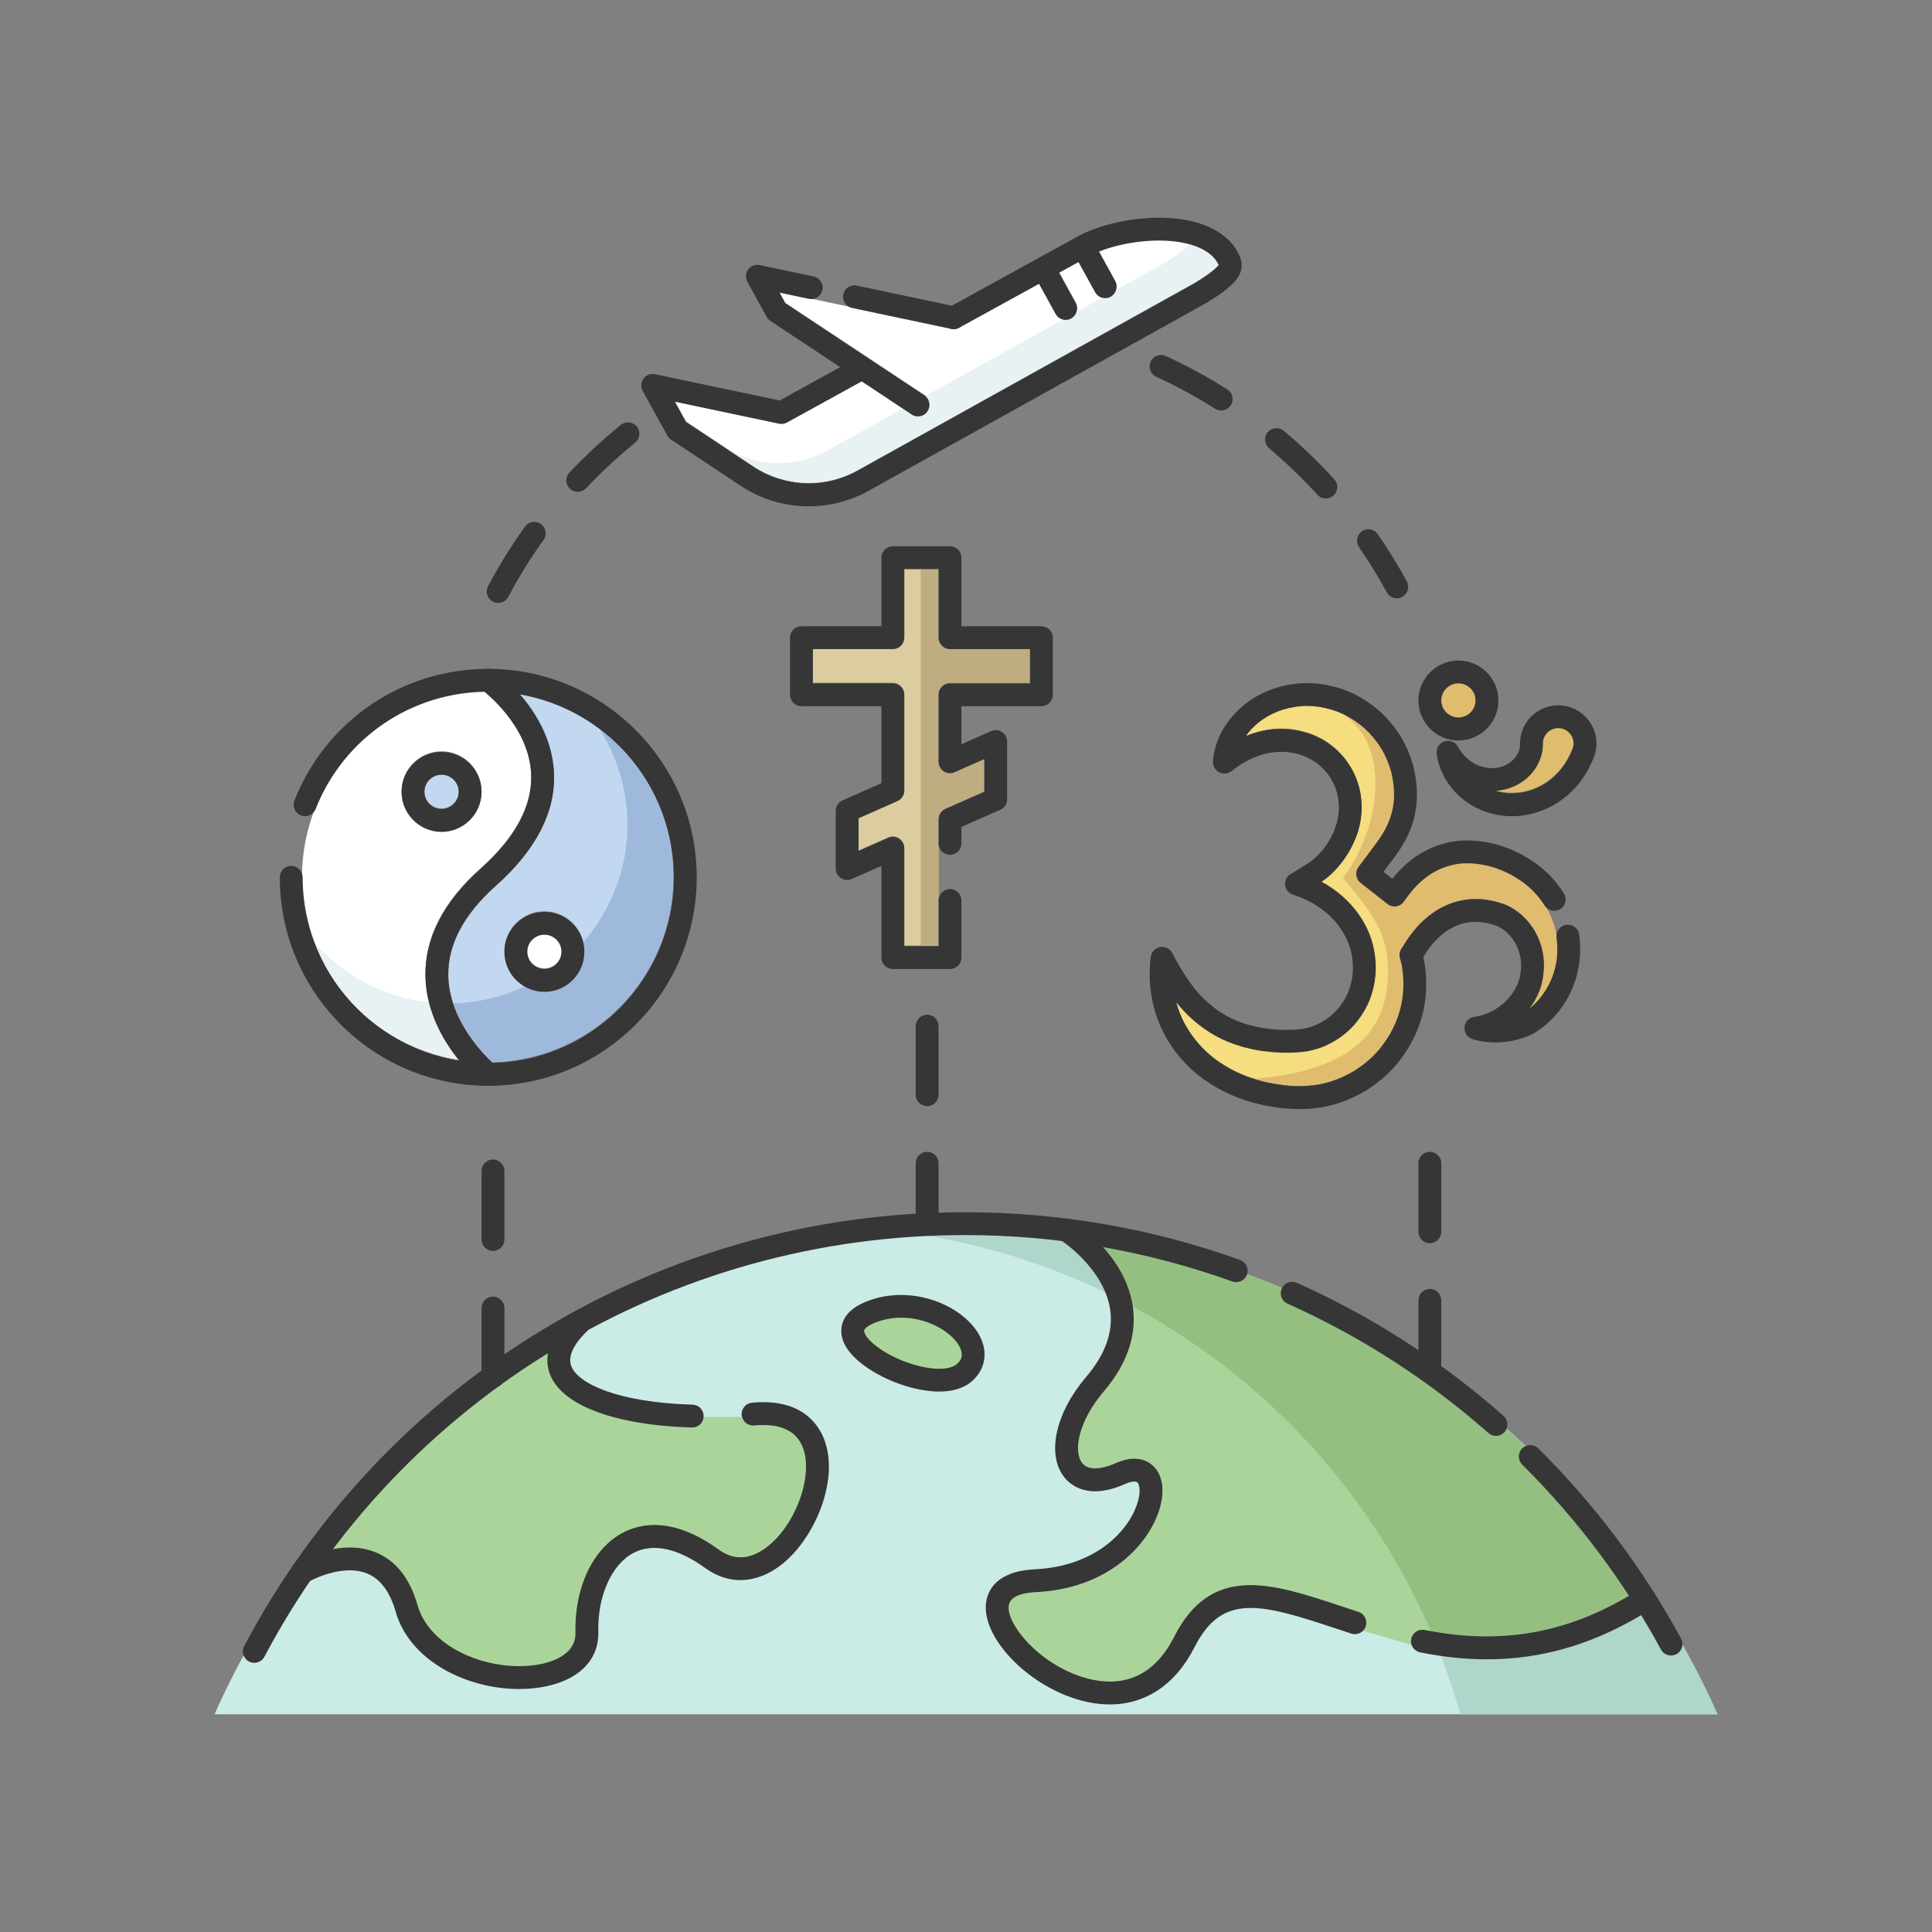 <svg id="Layer_1" enable-background="new 0 0 5000 5000" viewBox="0 0 5000 5000" xmlns="http://www.w3.org/2000/svg"><rect x="0" y="0" width="5000" height="5000" fill="#808080" stroke="none"/><g><g><g><path d="m4444.89 4436.57c-331.55-744.46-1077.34-1263.76-1944.89-1263.76s-1613.34 519.3-1944.89 1263.76z" fill="#cbebe7"/><g fill="#abd49a"><path d="m4273.51 4131.43c-319.68-491.48-833.84-831.32-1410.61-932.35l-88.93-15.58 60.92 66.6c41.22 45.05 65.99 92.38 73.65 140.67 10.6 67.01-12.46 134.37-68.45 200.16-69.86 81.96-94.27 176.59-58.06 224.97 23.75 31.76 69.44 35.61 125.34 10.51 28.43-12.65 51.07-12.17 65.54 1.34 18.31 17.1 20.42 53.05 5.49 93.81-29.78 81.24-124.92 179.07-295.06 187.43-77.04 3.77-97.12 35.88-100.4 62.18-8.35 67.22 90.67 182.69 218.11 221.61 27.23 8.32 53.41 12.43 78.27 12.43 77.85 0 142.88-40.31 187.52-117.9l4.41-7.85c1.5-2.61 3-5.24 4.53-8.26 79.65-157.12 208.24-133.98 311.51-96.12 10.06 3.68 28.85 9.53 51.46 16.56 20.24 6.27 41.19 12.79 54.94 17.58 31.94 11.17 65.33 20.67 101.03 30.82 19.42 5.51 39.12 11.12 59.08 17.16 11.44 3.44 59.92 13.8 89.38 18.33 79.95 12.32 155.52 13.21 229.01 3.05l5.13-.72c97.96-13.9 171.08-53.66 265.56-109.16l36.84-22.1z"/><path d="m2261.92 3388.26c96.37-41.72 209.69 1.18 251.13 65.77 24.68 38.48 20.24 80.15-11.61 108.76-18.93 17-45.14 23.67-73.53 23.67-37.92 0-79.69-11.89-113.12-26.95-24.5-11.03-104.44-51.43-104.04-108.22.13-18.7 9.12-44.81 51.17-63.03z"/><path d="m1816.4 3667.26c-.08 17.42-20.79 25.1-38.2 25.1-.05 0-291.85-2.59-344.01-135.14-5.99-15.23-10.84-49.39-7.37-71.83-222.64 137.89-435.55 327.08-596.68 539.96 35.31-6.36 79.45-2.15 117.93 13.32 55.06 22.12 93.68 70.77 114.76 144.57 33.96 118.85 196.81 180.42 321.65 161.19 32.31-4.96 107.29-23.35 105.63-87.07-3.15-122.1 47.37-228.67 128.72-271.52 52.27-27.55 115.61-39.77 236.84 48.1 41.41 30 109.83 25.2 155.21-9.98 78.26-60.73 125.82-194.37 96.03-269.79-17.84-45.18-66.31-77.94-135.55-71.64-17.42 1.73-50.78 2.06-52.38-15.34z"/></g></g><path d="m3988.95 2031.81c32.23-17.53 58.52-45.96 74.15-80.11 0 0 .01-.01.01-.03l5.91-12.85c2.35-5.21 3.54-10.93 3.44-16.86-.36-21.71-18.13-39.14-39.76-39.14-.23 0-.45 0-.66.01-10.61.17-20.53 4.46-27.91 12.1-7.39 7.62-11.36 17.69-11.19 28.31.42 25.58-8.71 51.4-25.67 72.66-17.96 22.67-43.99 38.94-73.23 45.74-7.9 1.88-15.95 3.06-24.08 3.55 7.07 2.14 14.37 3.75 21.8 4.79 32.21 4.82 67.6-1.87 97.19-18.17z" fill="#dfbc6e"/><circle cx="1408.88" cy="2461.81" fill="#fff" r="44.35"/><path d="m1188.13 2742.96c-39.35-48.62-84.94-124.32-87.1-216.45-2.32-98.97 45.77-193.06 142.9-279.7 91-81.15 134.93-164.23 130.57-246.93-5.77-109.63-94.13-189.44-120.56-210.96-261.11 4.39-472.26 217.83-472.26 479.96.01 239.67 176.64 438.33 406.45 474.08zm-45.37-798.59c57.06 0 103.49 46.43 103.49 103.49s-46.43 103.49-103.49 103.49-103.49-46.43-103.49-103.49 46.44-103.49 103.49-103.49z" fill="#fff"/><circle cx="1142.76" cy="2047.85" fill="#c2d8f0" r="44.35"/><path d="m1433.57 1996.76c5.34 101.51-45.22 200.5-150.28 294.2-83.46 74.43-124.9 153.08-123.15 233.76 2.43 112.05 87.36 199.25 114.02 223.92 259.26-6.5 468.28-218.97 468.28-479.76 0-236.26-171.61-432.78-396.63-472.58 39.54 45.69 83.24 114.71 87.76 200.46zm78.8 465.05c0 57.06-46.43 103.49-103.49 103.49s-103.49-46.43-103.49-103.49 46.43-103.49 103.49-103.49 103.49 46.43 103.49 103.49z" fill="#c2d8f0"/><circle cx="3774.35" cy="1811.31" fill="#f5dd80" r="44.35"/><path d="m1948.89 1206.01c81.15 53.81 184.53 58.13 269.8 11.16l873.35-485.71c50.01-30.52 60.12-43.82 62.13-47.59-.4-.12-1.14-1.67-2.66-4.43-41.38-75.22-207.72-70.43-307.56-29.6l42.05 76.42c7.88 14.31 2.66 32.28-11.65 40.15-4.52 2.5-9.4 3.67-14.22 3.67-10.44 0-20.54-5.53-25.93-15.32l-42.99-78.12-50.42 27.75 42.99 78.13c7.88 14.31 2.66 32.28-11.65 40.15-4.52 2.5-9.4 3.67-14.22 3.67-10.44 0-20.54-5.53-25.93-15.32l-42.99-78.12-206.64 113.72c-.62.35-1.31.32-1.95.62-2.06.96-4.19 1.57-6.43 2.04-1.46.3-2.85.67-4.32.75-.52.03-.99.26-1.52.26-2.02 0-4.09-.2-6.14-.64l-256.72-54.23-188.27-39.78 15.35 27.89 359.76 238.32c13.61 9.01 17.34 27.36 8.32 40.97-5.69 8.59-15.09 13.24-24.67 13.24-5.6 0-11.28-1.59-16.3-4.92l-129.39-85.71-193.54 106.51c-6.19 3.42-13.41 4.48-20.36 3.03l-269.91-57.01 29.09 52.87z" fill="#fff"/><g><g><path d="m3151.51 679.44c-14.09-25.61-42.83-41.76-78.33-50.55 1.42 2.6 2.15 4.12 2.54 4.23-2.01 3.77-12.11 17.07-62.13 47.59l-126.21 70.19c-2.41 6.32-6.65 12-13.05 15.52-4.52 2.5-9.4 3.67-14.22 3.67-1.98 0-3.92-.38-5.84-.77l-69.54 38.67c-2.49 5.96-6.52 11.33-12.61 14.68-4.52 2.5-9.4 3.67-14.22 3.67-1.69 0-3.32-.37-4.97-.66l-357.93 199.05c10.85 9.61 13.67 25.66 5.43 38.1-5.69 8.59-15.09 13.24-24.67 13.24-5.6 0-11.28-1.59-16.3-4.92l-21.87-14.48-197.34 109.75c-80.62 44.4-177.19 42.4-256.09-3.37l64.74 42.96c81.15 53.81 184.53 58.13 269.8 11.16l873.35-485.71c50.01-30.52 60.12-43.82 62.13-47.59-.42-.12-1.15-1.68-2.67-4.43z" fill="#e8f1f3"/></g></g><path d="m3355.83 1888.64c59.43 10.67 109.02 44.38 139.42 94.87 29.84 48.87 36.92 109.84 19.3 167.16-16.24 52.37-53.17 102.94-94.73 130.05 77.46 41.81 130.01 113.41 138.85 193.77 5.63 42.61-1.67 87.91-20.66 126.91-19.9 39.69-48.93 71.06-84.11 91.04-18.23 11.07-37.68 19.17-57.07 23.63-20.6 5.3-39.88 6.55-64.06 6.81-23.89.46-46.19-2.15-69-4.85-5.88-1.13-9.2-1.7-12.53-2.3-8.16-1.44-16.34-2.97-24.11-5.33-9.76-1.85-21.31-5.6-31.95-9.28-44.19-14.89-85.37-40.73-122.17-76.71-10.34-10.06-19.97-20.95-28.98-32.33 3.7 13.73 8.45 27.13 14.24 40.09 22.08 49.13 61.49 93.74 108.14 122.36 45.52 28.76 99.5 46.58 160.75 53.19 29.29 3.22 61.81 2.15 89.25-2.9 28.95-5.76 58-16.99 85.93-33.34 27.63-16.96 51.15-37.15 69.37-59.66 20.21-25.35 35.47-52.22 45.22-79.7 10.18-27.91 15.33-58.53 14.99-88.84.26-15.78-1.88-31.69-3.9-45.42-1.3-5.62-3-13.17-5.01-20.6-2.51-9.37.17-18.58 5.73-25.66 62.19-108.57 160.56-150.16 264.63-112.71 68.81 27.68 110.9 103.06 101.08 179.62-2.84 32.7-16.13 64.03-36.76 90.8 25.9-20.54 47.24-49.67 59.92-83.25 8.74-23 12.97-48.03 12.7-73.58 0-.06-.03-.11-.03-.17 0-41.33-12.84-80.9-37.98-117.69-15.8-22.88-35.55-42.86-57.97-57.83-21.04-14.41-44.35-25.74-69.65-33.86-28.47-8.22-53.07-11.32-78.77-10.14-26.06 1.67-54.39 10.5-77.36 24.2-20.31 12.13-38.91 28.27-55.25 48.01-7.33 9.05-13.77 17.92-19.94 26.71-4.66 6.66-11.87 11.09-19.9 12.27-8.1 1.27-16.21-.98-22.59-6.01l-69.63-54.78c-12.69-9.99-15.03-28.3-5.26-41.15.07-.09 20.18-26.52 48.45-64.85 27.65-37.39 41.81-74.87 43.31-114.64.74-21.6-1.7-43.88-7.23-66.11-6.27-22.44-15.07-43.26-26-61.09-11.35-18.64-25.7-35.99-42.71-51.67-15.64-14.12-34.26-26.62-55.14-36.97-40.31-18.6-84.99-25.4-125.2-18.83-41.54 6.24-79.39 24.65-107 51.89-7.61 7.48-14.39 15.51-20.27 23.88 43.3-17.77 88.32-23.13 131.64-15.01z" fill="#f5dd80"/><path d="m2458.56 1766.95h206.98v-88.71h-206.98c-16.33 0-29.57-13.24-29.57-29.57v-177.41h-88.71v177.41c0 16.33-13.24 29.57-29.57 29.57h-206.98v88.71h206.98c16.33 0 29.57 13.24 29.57 29.57v248.03c0 11.71-6.9 22.31-17.61 27.04l-100.66 44.5v84.71l76.75-33.93c9.17-4.04 19.72-3.19 28.1 2.27 8.37 5.46 13.43 14.77 13.43 24.77v253.12h88.71v-327.79c0-11.71 6.9-22.31 17.61-27.04l100.66-44.5v-84.72l-76.75 33.93c-9.14 4.06-19.69 3.21-28.1-2.27-8.37-5.46-13.43-14.77-13.43-24.78v-173.34c0-16.33 13.24-29.57 29.57-29.57z" fill="#dbcd9f"/><path d="m3244.46 1879.81c27.6-27.24 65.46-45.65 107-51.89 40.21-6.57 84.89.23 125.2 18.83 20.88 10.35 39.5 22.85 55.14 36.97 17.01 15.68 31.36 33.03 42.71 51.67 10.93 17.83 19.74 38.65 26 61.09 5.53 22.23 7.97 44.51 7.23 66.11-1.5 39.76-15.67 77.24-43.31 114.64-28.27 38.33-48.38 64.77-48.45 64.85-9.77 12.85-7.44 31.16 5.26 41.15l69.63 54.78c6.38 5.02 14.5 7.28 22.59 6.01 8.03-1.18 15.23-5.62 19.9-12.27 6.16-8.79 12.6-17.66 19.94-26.71 16.34-19.74 34.94-35.88 55.25-48.01 22.97-13.7 51.3-22.52 77.36-24.2 25.7-1.18 50.3 1.92 78.77 10.14 25.29 8.11 48.61 19.45 69.65 33.86 22.42 14.96 42.17 34.95 57.97 57.83 25.13 36.79 37.98 76.36 37.98 117.69 0 .06.03.11.03.17.28 25.55-3.95 50.58-12.7 73.58-12.68 33.58-34.02 62.7-59.92 83.25 20.63-26.77 33.91-58.1 36.76-90.8 9.82-76.56-32.27-151.94-101.08-179.62-104.07-37.45-202.43 4.14-264.63 112.71-5.57 7.08-8.24 16.29-5.73 25.66 2.01 7.44 3.71 14.99 5.01 20.6 2.02 13.73 4.16 29.64 3.9 45.42.35 30.3-4.81 60.93-14.99 88.84-9.75 27.48-25.01 54.34-45.22 79.7-18.22 22.51-41.74 42.69-69.37 59.66-27.94 16.34-56.99 27.58-85.93 33.34-27.45 5.05-59.96 6.12-89.25 2.9-61.24-6.61-115.23-24.43-160.75-53.19-46.65-28.62-86.06-73.23-108.14-122.36-5.79-12.97-10.54-26.36-14.24-40.09 9.01 11.38 18.64 22.26 28.98 32.33 36.8 35.98 77.98 61.82 122.17 76.71 10.64 3.68 22.19 7.44 31.95 9.28 7.77 2.35 15.95 3.88 24.11 5.33 3.33.59 6.66 1.17 12.53 2.3 22.81 2.7 45.1 5.31 69 4.85 24.18-.26 43.46-1.52 64.06-6.81 19.39-4.46 38.84-12.56 57.07-23.63 35.18-19.98 64.22-51.35 84.11-91.04 18.99-39 26.29-84.3 20.66-126.91-8.84-80.36-61.39-151.96-138.85-193.77 41.55-27.11 78.48-77.69 94.73-130.05 17.61-57.32 10.54-118.29-19.3-167.16-30.41-50.49-80-84.2-139.42-94.87-43.33-8.11-88.34-2.76-131.64 15.06 5.88-8.42 12.66-16.45 20.27-23.93z" fill="#f5dd80"/><path d="m3774.35 1855.66c-24.46 0-44.35-19.9-44.35-44.35 0-24.46 19.9-44.35 44.35-44.35 24.46 0 44.35 19.9 44.35 44.35.01 24.46-19.89 44.35-44.35 44.35z" fill="#dfbc6e"/><path d="m3779.55 4436.57h665.35c-331.56-744.46-1077.35-1263.76-1944.9-1263.76-70.86 0-140.81 3.81-209.89 10.58 713.94 74.01 1298.96 580.68 1489.44 1253.18z" fill="#afd6cb"/><path d="m4273.51 4131.43c-319.68-491.48-833.84-831.32-1410.6-932.35l-88.93-15.58 60.92 66.61c34.13 37.29 56.29 76.2 67.49 115.87 372.38 191.68 666.29 513.82 821.55 906.25 6.84 1.25 13.46 2.4 19.26 3.29 79.95 12.32 155.52 13.21 229.01 3.05l5.13-.72c97.96-13.9 171.08-53.66 265.56-109.16l36.84-22.1z" fill="#94bf81"/><path d="m812.41 2437.6c60.14 159.37 202.85 278.47 375.72 305.36-29.22-36.1-61.81-87.19-77.57-148.79-118.78-12.98-223.79-71.04-298.15-156.57z" fill="#e8f1f3"/><path d="m1551.25 1886.5c45.72 71.73 72.57 156.67 72.57 248.04 0 116.44-43.35 222.53-114.37 303.84 1.76 7.56 2.91 15.34 2.91 23.43 0 57.06-46.43 103.49-103.49 103.49-18.06 0-34.79-5.06-49.59-13.23-56.75 26.97-119.7 42.74-186.31 44.41 25.2 76.48 80.55 133.06 101.17 152.15 259.26-6.5 468.28-218.97 468.28-479.76.01-156.21-75.28-294.72-191.17-382.37z" fill="#9fb9dd"/><path d="m2428.99 1648.68v-177.41h-46.09v975.76h46.09v-327.79c0-11.71 6.9-22.31 17.61-27.04l100.66-44.5v-84.72l-76.75 33.93c-9.14 4.06-19.69 3.21-28.1-2.27-8.37-5.46-13.43-14.77-13.43-24.78v-173.34c0-16.33 13.24-29.57 29.57-29.57h206.98v-88.71h-206.98c-16.32.01-29.56-13.23-29.56-29.56z" fill="#bead80"/><path d="m3571.72 2711.84c20.21-25.35 35.47-52.22 45.22-79.7 10.18-27.91 15.33-58.53 14.99-88.84.26-15.78-1.88-31.69-3.9-45.42-1.3-5.62-3-13.17-5.01-20.6-2.51-9.37.17-18.58 5.73-25.66 62.19-108.57 160.56-150.16 264.63-112.71 68.81 27.68 110.9 103.06 101.08 179.62-2.84 32.7-16.13 64.03-36.76 90.8 25.9-20.54 47.24-49.67 59.92-83.25 8.74-23 12.97-48.03 12.7-73.58 0-.06-.03-.11-.03-.17 0-41.33-12.84-80.9-37.98-117.69-15.8-22.88-35.55-42.86-57.97-57.83-21.04-14.41-44.35-25.74-69.65-33.86-28.47-8.22-53.07-11.32-78.77-10.14-26.06 1.67-54.39 10.5-77.36 24.2-20.31 12.13-38.91 28.27-55.25 48.01-7.33 9.05-13.77 17.92-19.94 26.71-4.66 6.66-11.87 11.09-19.9 12.27-8.1 1.27-16.21-.98-22.59-6.01l-69.63-54.78c-12.69-9.99-15.03-28.3-5.26-41.15.07-.09 20.18-26.52 48.45-64.85 27.65-37.39 41.81-74.87 43.31-114.64.74-21.6-1.7-43.88-7.23-66.11-6.27-22.44-15.07-43.26-26-61.09-11.35-18.64-25.7-35.99-42.71-51.67-15.64-14.12-34.26-26.62-55.14-36.97-5.02-2.32-10.26-3.89-15.4-5.83 137.7 69.15 120.15 290.47 14.29 431.62 73.26 87.91 128.93 146.52 114.28 281.31-13.92 128.07-110.14 218.96-340.86 237.77 24.59 7.53 50.53 13.13 78.19 16.11 29.29 3.22 61.81 2.15 89.25-2.9 28.95-5.76 58-16.99 85.93-33.34 27.63-16.93 51.15-37.12 69.37-59.63z" fill="#dfbc6e"/></g><g><g><g><path d="m3870.46 2697.85c-35.5 0-59.38-8.53-61.1-9.17-13.01-4.78-20.95-17.97-19.09-31.72 1.85-13.74 13.02-24.34 26.84-25.5 61.74-9.82 113.57-60.49 118.56-117.62 7.35-57.58-27.19-103.49-63.35-118.04-103.6-37.25-165.14 38.56-192.48 87.12-2.69 4.78-6.74 12-16.56 15.92-15.16 6.05-32.35-1.33-38.45-16.47-3.77-9.44-2.34-19.66 2.93-27.5 62.14-109.8 161.01-151.97 265.61-114.32 68.81 27.68 110.9 103.06 101.08 179.62-2.84 32.7-16.14 64.02-36.76 90.8 25.9-20.54 47.24-49.67 59.92-83.26 11.85-31.17 15.55-66.07 10.73-100.98-2.24-16.17 9.07-31.1 25.25-33.34 15.95-2.31 31.08 9.05 33.34 25.25 6.18 44.7 1.33 89.66-14.02 130.01-20.26 53.68-57.78 98.81-105.64 127.01-35.89 17.23-69.73 22.19-96.81 22.19z" fill="#363636"/></g><g><path d="m3361.3 2870.31c-13.76 0-27.45-.71-40.56-2.15-70.22-7.58-132.7-28.37-185.6-61.76-57.03-35-103.6-87.77-130.83-148.41-25.11-56.1-34.13-118.88-26.09-181.58 1.63-12.78 11.35-23.03 24.02-25.34 12.65-2.35 25.35 3.84 31.42 15.23 21.14 39.8 47.24 84.89 80.65 117.44 30.43 29.76 64.06 50.95 99.98 63.06 10.31 3.55 18.78 6.24 27.33 7.97 8.23 2.37 14.12 3.33 19.95 4.37 3.96.71 7.9 1.4 11.77 2.22 18.22 2.04 39.01 4.46 58.8 4.01 23.63-.25 36.9-1.59 50.69-5.14 13.96-3.22 27.56-8.94 41.13-17.17 25.34-14.41 46.76-37.78 61.03-66.25 13.82-28.37 19.17-61.72 14.97-93.6-8.33-75.71-68.58-141.34-153.56-167.87-12.37-3.85-20.78-15.32-20.76-28.27.01-11.9 7.15-22.51 17.89-27.11 2.6-1.4 11.06-6.4 38.22-23.52l3.71-2.34c25.76-15.97 58.18-52.86 72.58-99.27 12.62-41.06 7.75-84.46-13.35-119.04-21.6-35.85-56.9-59.73-99.52-67.37-51.82-9.69-107.81 7.07-157.85 47.15-9.14 7.33-21.73 8.58-32.11 3.15-10.4-5.39-16.62-16.4-15.88-28.1 2.97-47.23 25.55-93.86 63.6-131.31 36.43-35.95 85.92-60.18 139.34-68.19 51.28-8.49 108.21.03 159.91 23.88 26.45 13.11 49.58 28.69 69.47 46.65 21.28 19.62 39.14 41.26 53.3 64.54 13.74 22.41 24.78 48.28 32.72 76.82 7.07 28.33 10.08 56.1 9.17 83.32-1.98 52.16-19.92 100.41-54.85 147.65-12.34 16.73-23.14 31.21-31.45 42.29l22.9 18.02c1.34-1.7 2.71-3.42 4.1-5.14 20.85-25.17 44.57-45.71 70.7-61.3 31.21-18.62 68.25-30.15 104.28-32.44 32.54-1.62 63.99 2.38 99.39 12.62 31.56 10.11 60.06 23.97 85.53 41.42 31.29 20.88 59.01 49.42 79.87 82.32 8.75 13.79 4.66 32.07-9.12 40.82-13.79 8.73-32.04 4.66-40.82-9.14-16.47-26-38.29-48.48-63.06-65.03-21.04-14.41-44.37-25.73-69.65-33.84-28.47-8.22-53.07-11.32-78.77-10.14-26.06 1.67-54.39 10.5-77.36 24.2-20.31 12.13-38.91 28.27-55.25 48.01-7.33 9.05-13.77 17.92-19.94 26.71-4.66 6.66-11.87 11.09-19.9 12.27-8.1 1.26-16.21-.98-22.59-6.01l-69.63-54.78c-12.69-9.99-15.03-28.3-5.26-41.15.07-.09 20.18-26.52 48.45-64.85 27.65-37.38 41.81-74.87 43.31-114.64.74-21.6-1.7-43.89-7.23-66.12-6.27-22.45-15.09-43.26-26-61.06-11.35-18.65-25.7-36.01-42.71-51.69-15.65-14.13-34.28-26.65-55.14-36.99-40.32-18.62-85.08-25.4-125.2-18.81-41.54 6.24-79.39 24.65-107 51.89-7.61 7.48-14.39 15.51-20.27 23.88 43.3-17.8 88.32-23.14 131.64-15.06 59.41 10.66 109 44.37 139.42 94.87 29.84 48.87 36.9 109.84 19.3 167.15-16.23 52.37-53.17 102.96-94.73 130.07 77.46 41.81 130.01 113.41 138.85 193.77 5.63 42.61-1.67 87.9-20.66 126.89-19.9 39.7-48.93 71.08-84.11 91.06-18.23 11.07-37.68 19.17-57.07 23.63-20.6 5.3-39.88 6.55-64.06 6.81-23.89.35-46.19-2.15-69-4.85-5.88-1.13-9.2-1.7-12.53-2.3-8.16-1.44-16.34-2.97-24.11-5.33-9.7-1.85-21.27-5.6-31.91-9.27-44.24-14.9-85.41-40.74-122.22-76.72-10.34-10.06-19.97-20.95-28.98-32.33 3.7 13.72 8.45 27.11 14.24 40.06 22.08 49.16 61.49 93.77 108.14 122.39 45.52 28.76 99.5 46.58 160.75 53.19 29.27 3.21 61.78 2.15 89.25-2.9 28.92-5.75 57.97-16.99 85.95-33.34 27.62-16.98 51.15-37.16 69.36-59.67 20.23-25.37 35.47-52.22 45.22-79.68 10.18-27.91 15.33-58.53 14.99-88.84.26-15.78-1.88-31.69-3.9-45.42-1.3-5.62-3-13.17-5.01-20.6-4.23-15.78 5.11-31.99 20.88-36.24 15.81-4.22 31.99 5.13 36.24 20.88 2.24 8.36 4.17 16.81 6.03 25.34 2.73 18.05 5.23 36.82 4.89 56.23.42 36.51-5.98 74.38-18.48 108.66-11.84 33.41-30.3 66.04-54.76 96.7-22.57 27.91-51.15 52.54-85.08 73.36-34.22 20.01-69.42 33.58-105.19 40.7-20.71 3.87-43.55 5.8-66.22 5.8z" fill="#363636"/></g><g><path d="m3913.1 2112.32c-9.98 0-19.92-.71-29.76-2.17-43.01-6.02-83.22-25.86-112.97-55.82-28.38-28.27-47.01-65.04-52.31-103.45-1.95-14.18 6.53-27.72 20.13-32.15 13.59-4.42 28.41 1.5 35.2 14.09 11.23 20.88 28.82 37.48 49.49 46.75 18.54 8.42 38.94 10.55 57.61 6.14 16.42-3.83 30.74-12.68 40.5-24.98 8.36-10.5 13.02-23.19 12.82-34.9-.88-54.55 42.75-99.62 97.28-100.52.53 0 1.08-.01 1.63-.01 53.78 0 97.99 43.31 98.88 97.28.23 14.77-2.71 29.03-8.76 42.4l-5.96 12.96c-20.93 45.71-56.28 83.84-99.52 107.36-32.25 17.75-68.41 27.02-104.26 27.02zm-43.14-65.49c7.09 2.14 14.38 3.75 21.8 4.79 32.2 4.74 67.55-1.88 97.21-18.18 32.21-17.53 58.5-45.96 74.14-80.11 0 0 .01-.01.01-.03l5.91-12.85c2.35-5.21 3.54-10.93 3.44-16.89-.36-21.69-18.13-39.11-39.76-39.11-.23 0-.45 0-.66.01-10.61.17-20.53 4.46-27.91 12.1-7.39 7.62-11.36 17.69-11.19 28.31.4 25.22-8.95 51.7-25.67 72.66-17.96 22.67-43.99 38.94-73.23 45.74-7.89 1.89-15.96 3.07-24.09 3.56z" fill="#363636"/></g><g><path d="m3774.35 1916.43c-57.06 0-103.49-46.43-103.49-103.49s46.43-103.49 103.49-103.49 103.49 46.43 103.49 103.49-46.43 103.49-103.49 103.49zm0-147.84c-24.46 0-44.35 19.9-44.35 44.35 0 24.46 19.9 44.35 44.35 44.35 24.46 0 44.35-19.9 44.35-44.35.01-24.46-19.89-44.35-44.35-44.35z" fill="#363636"/></g></g><g><g><path d="m4324.65 4284.46c-10.5 0-20.65-5.59-26.02-15.45-95.66-176.08-216.52-337.11-359.22-478.59-11.59-11.49-11.68-30.22-.17-41.81 11.46-11.61 30.2-11.69 41.81-.17 146.8 145.55 271.14 311.19 369.56 492.34 7.8 14.35 2.48 32.31-11.87 40.11-4.49 2.41-9.33 3.57-14.09 3.57z" fill="#363636"/></g><g><path d="m3871.49 3716c-6.94 0-13.93-2.44-19.55-7.39-155.91-137.59-330.84-250.21-519.94-334.74-14.9-6.67-21.58-24.15-14.93-39.07 6.67-14.91 24.07-21.6 39.07-14.93 194.56 86.97 374.54 202.85 534.93 344.38 12.24 10.81 13.41 29.5 2.61 41.74-5.85 6.63-14 10.01-22.19 10.01z" fill="#363636"/></g><g><path d="m658.11 4303.34c-4.66 0-9.4-1.1-13.82-3.44-14.42-7.65-19.92-25.55-12.29-39.98 366.98-692.5 1081.38-1122.69 1864.44-1122.69 244.78 0 484.63 41.58 712.9 123.57 15.38 5.52 23.36 22.45 17.83 37.81-5.53 15.38-22.54 23.36-37.81 17.83-221.85-79.68-454.99-120.08-692.92-120.08-761.1 0-1455.49 418.14-1812.18 1091.24-5.31 10.04-15.56 15.74-26.15 15.74z" fill="#363636"/></g><g><path d="m1791.51 3694.4c-.29 0-.59 0-.88-.01-199.54-5.85-336.92-57.46-367.45-138.04-13.07-34.46-13.18-90.08 60.49-159.28 11.88-11.16 30.61-10.6 41.8 1.31 11.17 11.9 10.6 30.62-1.31 41.8-27.52 25.83-57.77 63.32-45.68 95.2 17.3 45.65 121.07 94.23 313.89 99.89 16.33.48 29.16 14.09 28.69 30.42-.47 16.04-13.63 28.71-29.55 28.71z" fill="#363636"/></g><g><path d="m1343.43 4371.15c-135.02 0-282.95-72.29-319.52-200.29-14.76-51.63-39.67-84.86-74.07-98.77-66.44-26.85-151.35 21.5-152.22 21.99-14.13 8.14-32.22 3.35-40.4-10.74-8.19-14.09-3.45-32.14 10.64-40.37 4.46-2.6 110.38-63.41 203.82-25.83 52.32 21.02 89.02 67.28 109.08 137.46 32.46 113.57 187.98 172.33 307.32 154.11 30.97-4.74 102.81-22.39 101.24-83.61-3.02-116.18 45.03-217.59 122.4-258.35 49.67-26.16 133.16-39.85 248.54 43.76 39.69 28.77 81.86 26.26 125.35-7.46 74.8-58.04 120.24-185.8 91.75-257.92-17.12-43.36-59.38-62.1-125.67-56.06-16.14 1.52-30.67-10.45-32.17-26.71-1.52-16.26 10.45-30.67 26.71-32.17 125.3-11.74 170.41 53.42 186.12 93.21 41.64 105.4-23.98 259.24-110.48 326.36-63.92 49.59-135.45 52.73-196.32 8.62-71.84-52.05-136.29-65.62-186.29-39.31-56.73 29.89-93.22 112.07-90.84 204.5 1.95 75.09-54.65 128.77-151.38 143.6-17.42 2.67-35.4 3.98-53.61 3.98z" fill="#363636"/></g><g><path d="m3848.23 4294.29c-55.92 0-113.34-6.01-172.88-17.95-16.01-3.21-26.39-18.78-23.19-34.79 3.21-16.01 18.8-26.42 34.79-23.19 202.1 40.53 378.18 7.49 554.16-103.84 13.79-8.76 32.07-4.63 40.8 9.18 8.72 13.8 4.62 32.07-9.18 40.8-137.82 87.2-275.78 129.79-424.5 129.79z" fill="#363636"/></g><g><path d="m2872.2 4411.06c-27.34 0-56-4.46-85.67-13.51-131.56-40.18-245.6-161.36-234.66-249.34 3.77-30.32 25.19-81.91 126.37-86.89 152.51-7.49 237.07-93.3 263.14-164.47 12.4-33.84 7.94-54.94 2.22-60.29-3.45-3.18-13.85-4.04-32.1 4.1-97.53 43.44-143.45.78-158.68-19.58-44.41-59.38-20.52-165.31 58.11-257.61 49.84-58.52 70.73-117.39 62.07-174.96-16.13-107.07-128.28-179.53-129.41-180.25-13.76-8.75-17.86-27.01-9.12-40.79 8.75-13.77 26.96-17.87 40.73-9.2 5.54 3.49 135.82 87.12 156.22 221.03 11.48 75.38-13.92 150.25-75.47 222.51-64.42 75.62-78.95 152.87-55.77 183.85 20.18 26.98 67.76 9.67 87.28.97 52.63-23.43 83.07-5.82 96.52 6.71 27.2 25.42 32.04 71.71 12.94 123.83-32.3 88.17-134.37 194.3-315.75 203.23-30.41 1.49-67.34 8.79-70.6 35.1-5.99 48.11 78.21 150.35 193.25 185.5 71.71 21.87 170.68 21.6 234.53-104.36 96.96-191.28 252.7-139.58 433.06-79.68l44.11 14.54c15.53 5.05 24.02 21.73 18.99 37.26-5.05 15.52-21.71 24.07-37.26 18.99-15.12-4.92-29.94-9.83-44.47-14.67-194.33-64.51-290.88-89.3-361.66 50.3-48.97 96.53-126.32 147.68-218.92 147.68z" fill="#363636"/></g><g><path d="m2430.62 3601.37c-44.22 0-92.99-13.89-132.03-31.46-28.59-12.86-121.81-59.97-121.35-126.03.16-21.7 10.6-52 59.48-73.18 112.38-48.74 244.62 1.34 292.97 76.71 28.7 44.73 23.52 93.18-13.48 126.43-22.02 19.76-52.54 27.53-85.59 27.53zm-98.07-191.23c-23.78 0-48.38 4.45-72.32 14.81-14.45 6.27-23.81 13.86-23.85 19.35-.09 13.17 27.33 45.06 86.48 71.68 64.25 28.9 130.42 34.88 153.82 13.86 6.19-5.56 22.61-20.31 3.23-50.52-22.97-35.8-82.13-69.18-147.36-69.18z" fill="#363636"/></g></g><g><path d="m2458.56 2507.8h-147.84c-16.33 0-29.57-13.24-29.57-29.57v-237.3l-76.75 33.93c-9.12 4.04-19.71 3.21-28.1-2.27-8.37-5.46-13.43-14.77-13.43-24.78v-149.36c0-11.71 6.9-22.31 17.61-27.04l100.66-44.5v-199.2h-206.98c-16.33 0-29.57-13.24-29.57-29.57v-147.84c0-16.33 13.24-29.57 29.57-29.57h206.98v-177.41c0-16.33 13.24-29.57 29.57-29.57h147.84c16.33 0 29.57 13.24 29.57 29.57v177.41h206.98c16.33 0 29.57 13.24 29.57 29.57v147.84c0 16.33-13.24 29.57-29.57 29.57h-206.98v98.38l76.75-33.93c9.15-4.01 19.71-3.19 28.1 2.27 8.37 5.46 13.43 14.77 13.43 24.78v149.37c0 11.71-6.9 22.31-17.61 27.04l-100.66 44.48v42.43c0 16.33-13.24 29.57-29.57 29.57s-29.57-13.24-29.57-29.57v-61.69c0-11.71 6.9-22.31 17.61-27.04l100.66-44.48v-84.72l-76.75 33.93c-9.14 4.06-19.69 3.21-28.1-2.27-8.37-5.46-13.43-14.77-13.43-24.78v-173.34c0-16.33 13.24-29.57 29.57-29.57h206.98v-88.71h-206.98c-16.33 0-29.57-13.24-29.57-29.57v-177.39h-88.71v177.41c0 16.33-13.24 29.57-29.57 29.57h-206.98v88.71h206.98c16.33 0 29.57 13.24 29.57 29.57v248.03c0 11.71-6.9 22.31-17.61 27.04l-100.66 44.5v84.71l76.75-33.93c9.17-4.01 19.72-3.19 28.1 2.27 8.37 5.46 13.43 14.77 13.43 24.78v253.12h88.71v-118.27c0-16.33 13.24-29.57 29.57-29.57s29.57 13.24 29.57 29.57v147.84c0 16.31-13.24 29.55-29.57 29.55z" fill="#363636"/></g><g><path d="m1275.82 3592.21c-16.33 0-29.57-13.24-29.57-29.57v-177.41c0-16.33 13.24-29.57 29.57-29.57s29.57 13.24 29.57 29.57v177.41c0 16.33-13.24 29.57-29.57 29.57zm0-354.82c-16.33 0-29.57-13.24-29.57-29.57v-177.41c0-16.33 13.24-29.57 29.57-29.57s29.57 13.24 29.57 29.57v177.41c0 16.33-13.24 29.57-29.57 29.57z" fill="#363636"/></g><g><path d="m3700.43 3572.26c-16.33 0-29.57-13.24-29.57-29.57v-177.41c0-16.33 13.24-29.57 29.57-29.57s29.57 13.24 29.57 29.57v177.41c0 16.33-13.24 29.57-29.57 29.57zm0-354.82c-16.33 0-29.57-13.24-29.57-29.57v-177.41c0-16.33 13.24-29.57 29.57-29.57s29.57 13.24 29.57 29.57v177.41c0 16.33-13.24 29.57-29.57 29.57z" fill="#363636"/></g><g><g><path d="m3614.96 1548.44c-10.5 0-20.65-5.59-26-15.45-21.74-39.99-45.88-79.29-71.8-116.84-9.27-13.44-5.89-31.85 7.55-41.13s31.84-5.92 41.13 7.55c27.09 39.26 52.34 80.37 75.06 122.19 7.81 14.35 2.5 32.3-11.85 40.09-4.49 2.44-9.32 3.59-14.09 3.59zm-183.66-258.36c-8.04 0-16.05-3.26-21.9-9.67-38.72-42.62-80.75-83.05-124.9-120.15-12.5-10.51-14.12-29.16-3.61-41.67 10.5-12.49 29.15-14.11 41.67-3.61 46.16 38.81 90.11 81.08 130.62 125.64 10.97 12.08 10.08 30.8-1.99 41.78-5.68 5.14-12.8 7.68-19.89 7.68zm-270.82-227.66c-5.41 0-10.89-1.49-15.79-4.59-48.77-30.9-100.01-58.73-152.27-82.73-14.84-6.8-21.35-24.36-14.54-39.2 6.8-14.84 24.41-21.34 39.2-14.54 54.68 25.09 108.27 54.2 159.26 86.51 13.8 8.73 17.89 27.01 9.15 40.8-5.64 8.89-15.22 13.75-25.01 13.75z" fill="#363636"/></g><g><path d="m1289.24 1560.41c-4.66 0-9.4-1.1-13.82-3.44-14.42-7.65-19.92-25.55-12.29-39.98 28.21-53.22 60.32-105.05 95.45-154.08 9.5-13.28 27.99-16.34 41.26-6.81 13.27 9.51 16.33 27.98 6.81 41.26-33.6 46.88-64.31 96.44-91.26 147.32-5.31 10.03-15.56 15.73-26.15 15.73zm206.05-287.57c-7.28 0-14.57-2.67-20.27-8.04-11.9-11.2-12.45-29.91-1.26-41.8 41.36-43.92 86.05-85.4 132.83-123.33 12.69-10.27 31.3-8.34 41.6 4.35 10.28 12.69 8.33 31.32-4.35 41.59-44.73 36.25-87.48 75.94-127.02 117.93-5.82 6.18-13.68 9.3-21.53 9.3z" fill="#363636"/></g><g><g><g><path d="m2092.91 1310.38c-61.68 0-123.14-17.93-176.7-53.46l-179.6-119.2c-3.98-2.63-7.26-6.19-9.56-10.38l-63.7-115.75c-5.57-10.12-4.74-22.57 2.15-31.86 6.89-9.27 18.49-13.7 29.86-11.32l322.29 68.07 199.6-109.84c14.31-7.88 32.28-2.66 40.15 11.65 7.88 14.29 2.66 32.28-11.65 40.15l-209.22 115.14c-6.19 3.41-13.41 4.48-20.36 3.03l-269.91-57.01 29.09 52.87 173.54 115.17c81.15 53.79 184.53 58.13 269.8 11.16l873.35-485.73c50-30.51 60.12-43.79 62.13-47.57-.4-.12-1.14-1.67-2.66-4.43-19.61-35.63-72.28-56.93-144.49-58.43-67.41-1.26-141.43 14.7-189.26 41.02l-335.4 184.57c-14.26 7.93-32.25 2.69-40.15-11.65-7.88-14.31-2.66-32.28 11.65-40.15l335.4-184.57c56.26-30.97 142.31-49.71 218.99-48.35 95.29 1.99 164.56 33.61 195.07 89.05 28.54 51.86-5.05 85.01-81.52 131.61l-874.48 486.38c-48.38 26.62-101.47 39.83-154.41 39.83z" fill="#363636"/></g><g><path d="m2468.13 851.89c-2.02 0-4.09-.2-6.14-.64l-256.72-54.23c-15.98-3.38-26.2-19.07-22.83-35.04 3.38-15.98 19.07-26.2 35.04-22.83l256.72 54.23c15.98 3.38 26.2 19.07 22.83 35.04-2.94 13.93-15.23 23.47-28.9 23.47z" fill="#363636"/></g><g><path d="m2375.76 1077.7c-5.6 0-11.28-1.59-16.3-4.92l-365.82-242.35c-3.98-2.64-7.28-6.21-9.57-10.4l-49.95-90.77c-5.57-10.12-4.74-22.57 2.15-31.86 6.89-9.28 18.49-13.7 29.86-11.32l139.41 29.44c15.98 3.38 26.19 19.06 22.83 35.04-3.38 15.97-19.09 26.15-35.04 22.83l-76.3-16.11 15.35 27.88 359.76 238.34c13.61 9.01 17.34 27.36 8.32 40.97-5.72 8.58-15.11 13.23-24.7 13.23z" fill="#363636"/></g></g><g><path d="m2860.13 771.69c-10.44 0-20.54-5.53-25.93-15.32l-56.25-102.2c-7.88-14.29-2.66-32.28 11.65-40.15 14.31-7.88 32.28-2.64 40.15 11.65l56.25 102.2c7.88 14.29 2.66 32.28-11.65 40.15-4.52 2.5-9.4 3.67-14.22 3.67z" fill="#363636"/></g><g><path d="m2757.91 827.94c-10.44 0-20.54-5.53-25.93-15.32l-56.25-102.2c-7.88-14.29-2.66-32.28 11.65-40.15 14.32-7.88 32.3-2.66 40.15 11.65l56.25 102.2c7.88 14.29 2.66 32.28-11.65 40.15-4.52 2.5-9.4 3.67-14.22 3.67z" fill="#363636"/></g></g></g><g><g><g><path d="m1263.61 2810.02c-297.49 0-539.51-242.02-539.51-539.51 0-16.33 13.24-29.57 29.57-29.57s29.57 13.24 29.57 29.57c0 264.87 215.5 480.37 480.37 480.37s480.37-215.5 480.37-480.37-215.5-480.37-480.37-480.37c-198.33 0-373.69 119.11-446.75 303.45-6.02 15.16-23.19 22.59-38.39 16.59-15.17-6.02-22.61-23.2-16.59-38.39 82.06-207.02 278.99-340.79 501.72-340.79 297.49 0 539.51 242.02 539.51 539.51s-242.01 539.51-539.5 539.51z" fill="#363636"/></g><g><path d="m1263.57 2810.02c-6.54 0-13.11-2.17-18.58-6.6-5.73-4.65-140.22-115.53-143.96-275.28-2.32-98.97 45.77-193.06 142.9-279.7 90.86-81.02 134.8-163.97 130.6-246.54-6.51-127.82-127.01-216.46-128.22-217.35-13.21-9.56-16.2-28.02-6.67-41.26 9.56-13.22 27.95-16.26 41.22-6.73 5.89 4.23 144.46 105.48 152.71 261.83 5.34 101.51-45.22 200.5-150.28 294.2-83.46 74.43-124.9 153.08-123.15 233.76 2.87 132.23 120.94 230.19 122.14 231.18 12.63 10.31 14.54 28.93 4.24 41.58-5.85 7.17-14.36 10.91-22.95 10.91z" fill="#363636"/></g></g><g><path d="m1142.76 2152.98c-57.06 0-103.49-46.43-103.49-103.49s46.44-103.49 103.49-103.49 103.49 46.43 103.49 103.49-46.43 103.49-103.49 103.49zm0-147.85c-24.46 0-44.35 19.9-44.35 44.35s19.9 44.35 44.35 44.35c24.46 0 44.35-19.9 44.35-44.35s-19.89-44.35-44.35-44.35z" fill="#363636"/></g><g><path d="m1408.88 2566.93c-57.06 0-103.49-46.43-103.49-103.49s46.43-103.49 103.49-103.49 103.49 46.43 103.49 103.49-46.43 103.49-103.49 103.49zm0-147.84c-24.46 0-44.35 19.9-44.35 44.35 0 24.46 19.9 44.35 44.35 44.35 24.46 0 44.35-19.9 44.35-44.35s-19.89-44.35-44.35-44.35z" fill="#363636"/></g></g><g><path d="m2399.42 3187.87c-16.33 0-29.57-13.24-29.57-29.57v-147.84c0-16.33 13.24-29.57 29.57-29.57s29.57 13.24 29.57 29.57v147.84c0 16.33-13.24 29.57-29.57 29.57zm0-325.25c-16.33 0-29.57-13.24-29.57-29.57v-177.41c0-16.33 13.24-29.57 29.57-29.57s29.57 13.24 29.57 29.57v177.41c0 16.33-13.24 29.57-29.57 29.57z" fill="#363636"/></g></g></g></svg>